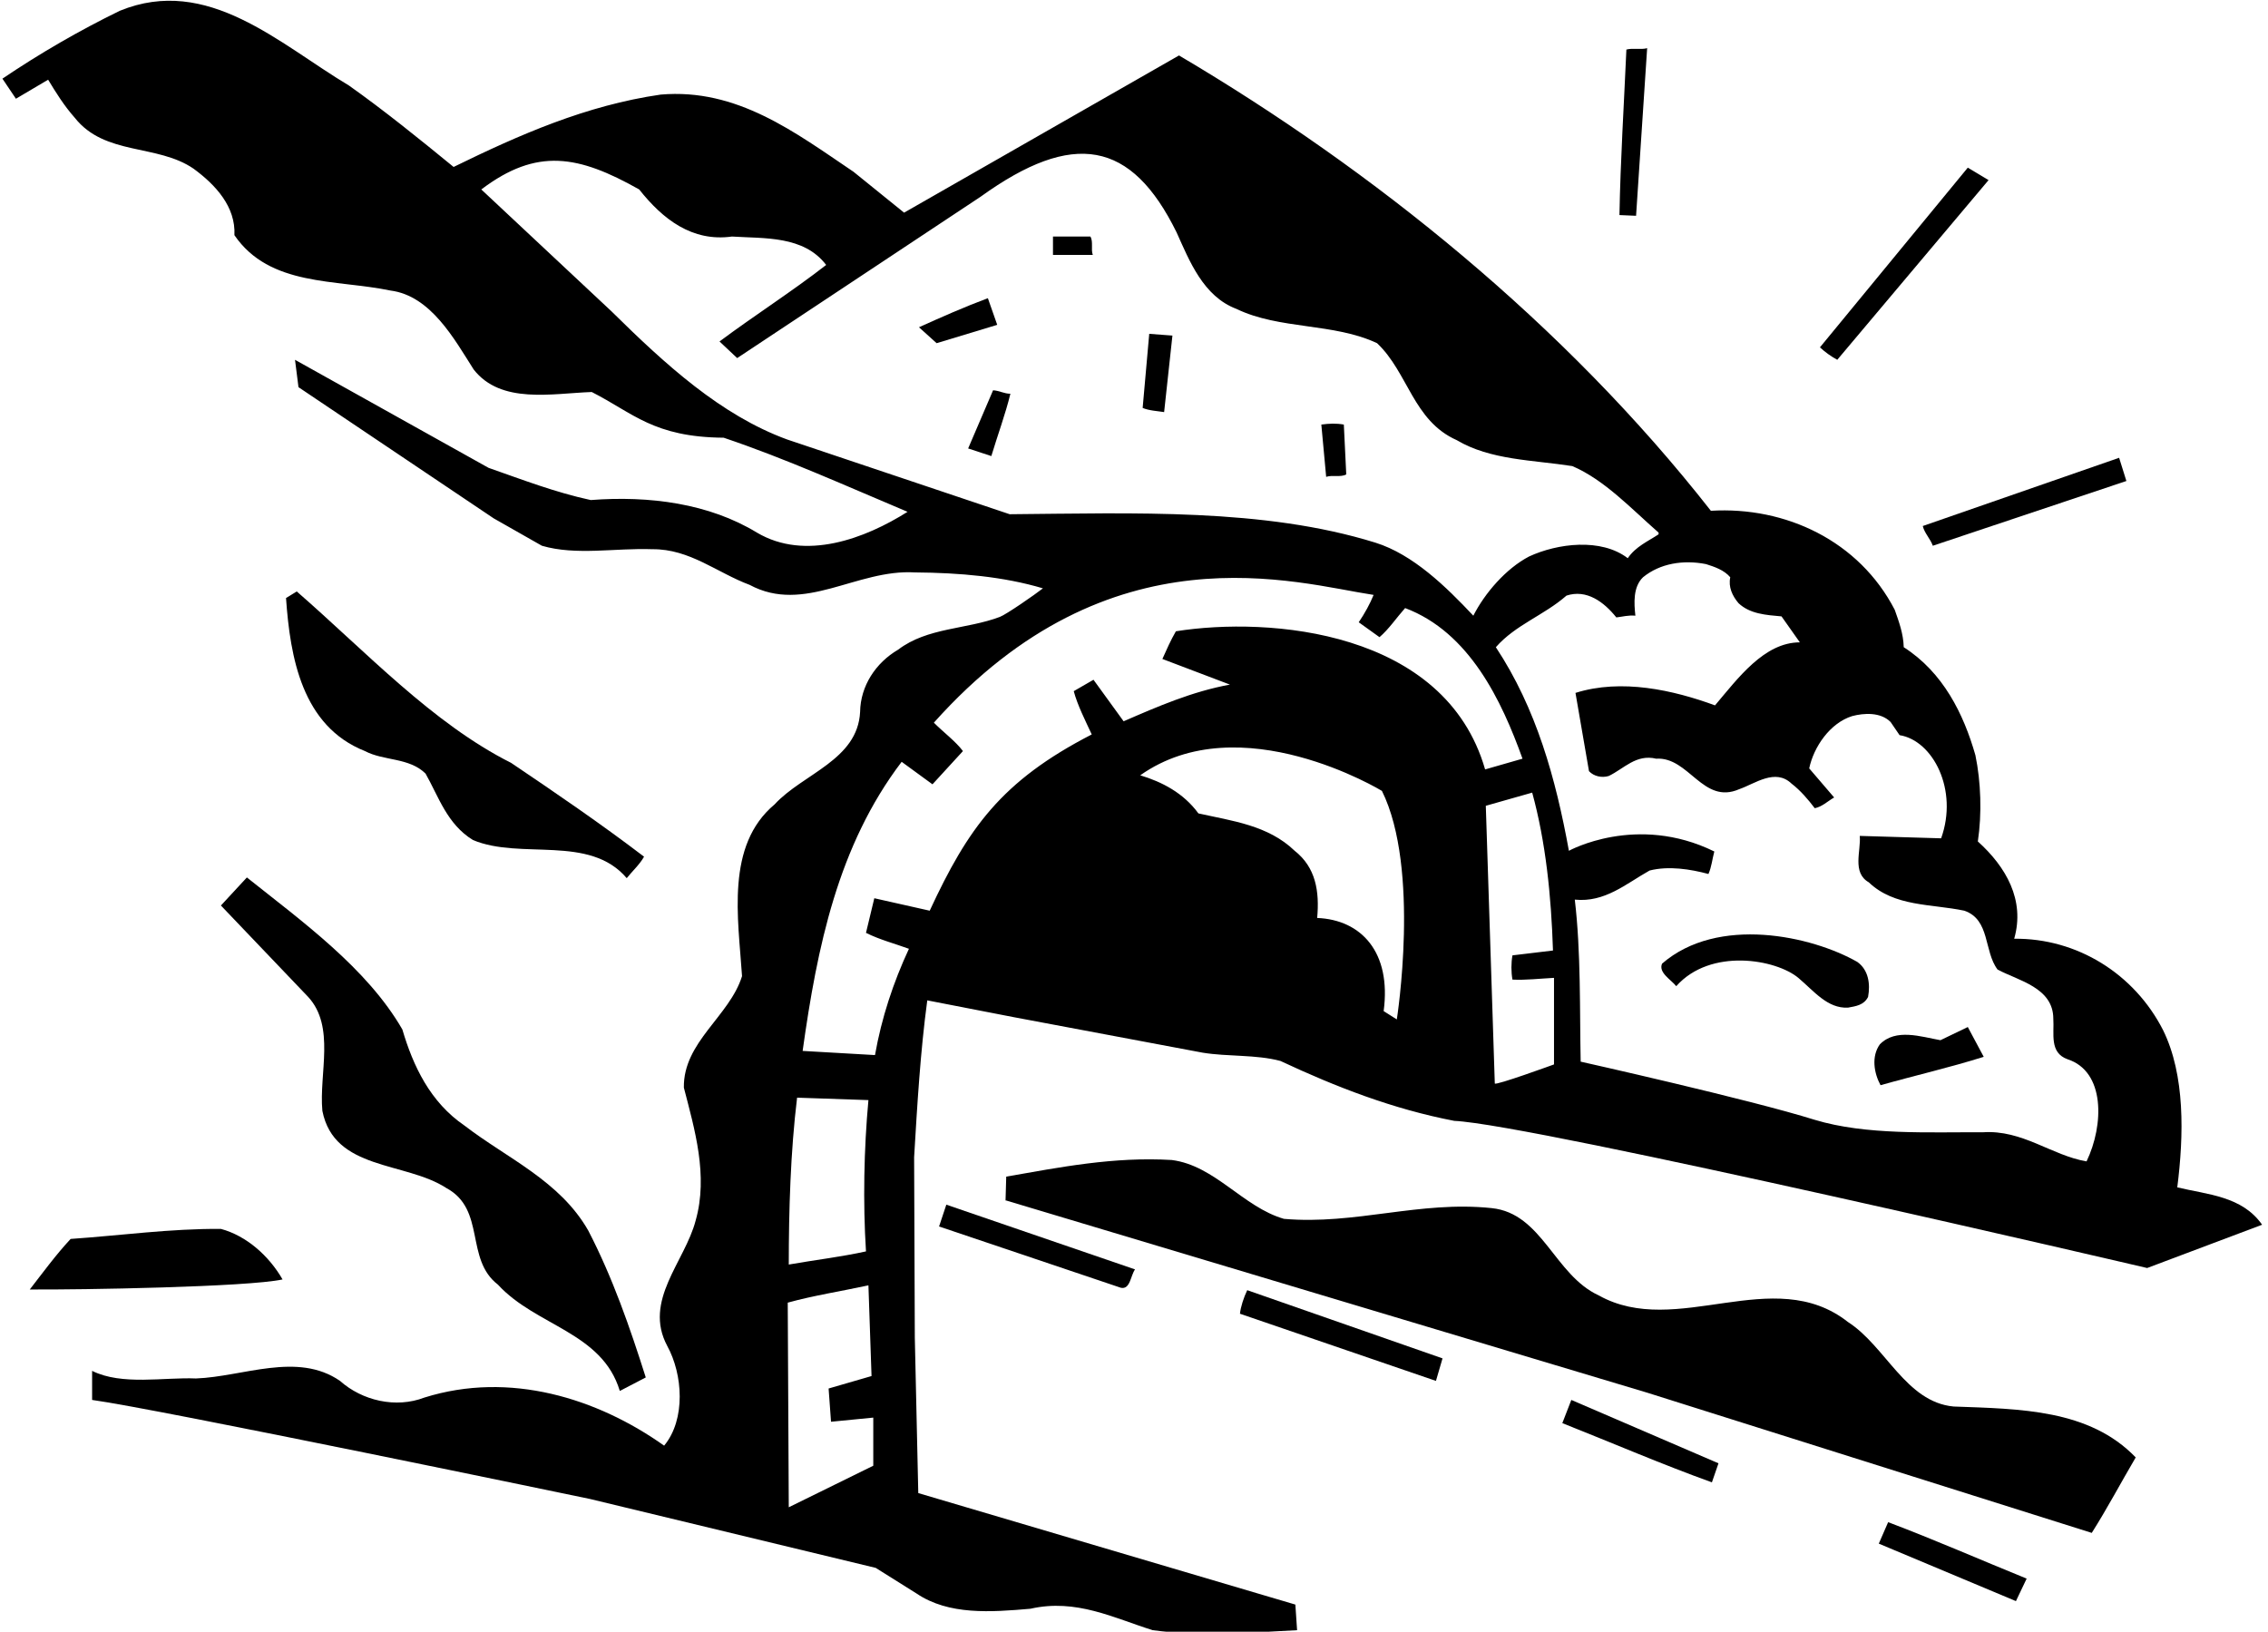 <?xml version="1.0" encoding="UTF-8"?>
<svg xmlns="http://www.w3.org/2000/svg" xmlns:xlink="http://www.w3.org/1999/xlink" width="524pt" height="377pt" viewBox="0 0 524 377" version="1.1">
<g id="surface1">
<path style=" stroke:none;fill-rule:nonzero;fill:rgb(0%,0%,0%);fill-opacity:1;" d="M 434.078 356.652 L 465.762 369.934 L 468.238 364.734 C 457.602 360.414 447.039 355.773 436.238 351.695 L 434.078 356.652 "/>
<path style=" stroke:none;fill-rule:nonzero;fill:rgb(0%,0%,0%);fill-opacity:1;" d="M 426.961 305.453 C 409.68 291.852 387.359 309.375 369.359 299.293 C 359.121 294.574 356.32 280.336 344.641 279.133 C 328 277.375 313.121 283.055 296.641 281.613 C 287.199 278.895 280.719 269.293 270.719 268.016 C 257.359 267.215 244.879 269.691 232.48 271.855 L 232.32 277.375 L 232.48 277.375 L 380.559 321.773 L 483.281 354.172 C 486.879 348.492 490 342.574 493.438 336.734 C 482.719 325.613 466.801 325.535 451.359 324.973 C 440.32 323.934 435.68 311.055 426.961 305.453 "/>
<path style=" stroke:none;fill-rule:nonzero;fill:rgb(0%,0%,0%);fill-opacity:1;" d="M 360.961 328.812 C 372.48 333.375 384.16 338.414 395.52 342.492 L 397.039 338.094 L 363.039 323.453 L 360.961 328.812 "/>
<path style=" stroke:none;fill-rule:nonzero;fill:rgb(0%,0%,0%);fill-opacity:1;" d="M 286.48 303.535 L 331.762 319.055 L 333.281 313.852 L 288.16 298.094 C 287.359 299.773 286.641 301.934 286.48 303.535 "/>
<path style=" stroke:none;fill-rule:nonzero;fill:rgb(0%,0%,0%);fill-opacity:1;" d="M 216.961 283.375 L 258.961 297.535 C 261.121 298.016 261.199 294.734 262.238 293.293 L 218.641 278.336 L 216.961 283.375 "/>
<path style=" stroke:none;fill-rule:nonzero;fill:rgb(0%,0%,0%);fill-opacity:1;" d="M 459.438 41.613 L 454.641 38.734 L 420.48 80.254 C 421.68 81.375 423.039 82.336 424.48 83.133 L 459.438 41.613 "/>
<path style=" stroke:none;fill-rule:nonzero;fill:rgb(0%,0%,0%);fill-opacity:1;" d="M 446.559 126.094 L 491.281 111.133 L 489.602 105.773 L 444.238 121.535 C 444.641 123.215 446 124.492 446.559 126.094 "/>
<path style=" stroke:none;fill-rule:nonzero;fill:rgb(0%,0%,0%);fill-opacity:1;" d="M 380.559 11.133 C 379.039 11.535 377.199 11.055 375.762 11.453 C 375.199 24.254 374.398 36.812 374.16 49.691 L 378 49.855 L 380.559 11.133 "/>
<path style=" stroke:none;fill-rule:nonzero;fill:rgb(0%,0%,0%);fill-opacity:1;" d="M 98.32 178.734 C 101.359 184.094 103.281 190.414 109.281 194.094 C 120.398 198.734 136.16 192.734 144.801 202.895 C 146 201.375 147.84 199.691 148.801 197.934 C 138.719 190.254 128.398 183.215 118.078 176.254 C 99.918 167.133 84.559 150.574 68.559 136.652 L 66.082 138.176 C 67.039 151.855 69.762 167.773 84.32 173.535 C 88.719 175.855 94.48 174.973 98.32 178.734 "/>
<path style=" stroke:none;fill-rule:nonzero;fill:rgb(0%,0%,0%);fill-opacity:1;" d="M 51.039 209.215 L 71.199 230.336 C 77.52 237.215 73.68 248.016 74.48 256.652 C 77.199 270.492 93.68 268.336 103.121 274.492 C 112.32 279.453 107.359 290.895 115.039 296.812 C 123.84 306.414 139.121 307.773 143.199 321.375 L 149.199 318.254 C 145.52 306.652 141.52 295.133 135.922 284.336 C 129.359 272.812 117.121 267.613 107.359 260.094 C 99.359 254.652 95.441 246.254 92.961 237.855 C 84.801 223.691 69.68 212.812 57.039 202.734 L 51.039 209.215 "/>
<path style=" stroke:none;fill-rule:nonzero;fill:rgb(0%,0%,0%);fill-opacity:1;" d="M 51.039 283.934 C 39.359 283.852 27.918 285.453 16.32 286.254 C 12.961 289.852 9.918 294.016 6.879 297.934 C 18.559 298.016 57.121 297.375 65.281 295.613 C 62.16 290.172 56.961 285.535 51.039 283.934 "/>
<path style=" stroke:none;fill-rule:nonzero;fill:rgb(0%,0%,0%);fill-opacity:1;" d="M 503.039 274.336 C 504.559 262.336 504.879 248.414 499.762 238.016 C 493.121 224.973 479.84 216.734 465.359 216.895 C 467.922 207.934 463.438 200.254 456.961 194.414 C 457.922 188.016 457.68 180.652 456.398 174.492 C 453.68 164.973 448.961 155.375 439.84 149.535 C 439.762 146.414 438.719 143.613 437.762 140.895 C 429.52 124.973 412.559 116.973 395.281 118.016 C 361.438 74.812 317.121 39.215 272.398 12.812 L 208.879 49.133 L 197.199 39.691 C 183.68 30.574 170.32 20.336 152.641 21.855 C 135.441 24.336 120 31.133 104.801 38.574 C 96.879 32.094 88.879 25.613 80.641 19.773 C 64.559 10.176 48 -5.824 27.68 2.492 C 18.32 7.055 9.199 12.336 0.559 18.176 L 3.68 22.812 L 11.121 18.414 C 12.961 21.453 14.801 24.414 17.281 27.215 C 24.238 36.016 36.32 33.215 44.719 38.973 C 49.84 42.734 54.48 47.773 54.16 54.336 C 62.32 66.254 77.52 64.492 90.238 67.133 C 99.52 68.336 104.961 78.336 109.441 85.375 C 115.762 93.453 127.52 90.895 136.719 90.574 C 146.32 95.453 151 101 167.199 101.133 C 181.68 106.016 195.602 112.336 209.68 118.254 C 199.922 124.414 186.078 129.691 174.879 123.055 C 163.84 116.336 150.078 114.492 136.48 115.535 C 128.32 113.773 120.641 110.812 112.879 108.094 L 68.16 83.133 L 68.961 89.453 L 114.078 119.773 L 125.199 126.094 C 133.121 128.414 142.16 126.574 150.719 126.895 C 159.359 126.812 165.68 132.336 173.199 135.133 C 185.84 141.934 197.922 131.453 211.359 132.254 C 221.762 132.336 231.84 133.215 240.961 135.934 C 239.121 137.375 232.527 141.953 231.012 142.531 C 223.352 145.438 214.266 144.949 207.52 150.094 C 202.32 153.133 198.801 158.492 198.719 164.492 C 198.16 175.613 185.52 178.734 178.961 185.855 C 167.602 195.375 170.559 212.094 171.441 225.535 C 168.559 234.812 157.84 240.734 158 251.293 C 160.48 260.895 163.68 271.613 160.719 282.016 C 158.238 291.535 148.559 300.492 154.16 310.973 C 157.762 317.535 158.48 327.934 153.441 334.016 C 138 323.055 117.762 316.734 98.082 322.895 C 91.441 325.453 83.68 323.613 78.559 319.055 C 68.719 312.254 56.16 318.094 45.281 318.492 C 37.918 318.172 28.16 320.172 21.281 316.734 L 21.281 323.453 C 36.082 325.453 136.32 346.336 136.32 346.336 L 202.32 362.254 L 211.762 368.176 C 219.199 373.215 228.961 372.492 238.078 371.695 C 248.641 369.293 257.359 373.855 266.32 376.652 C 277.039 378.094 288.801 377.215 299.68 376.652 L 299.281 370.734 L 212.16 344.973 L 211.359 309.055 L 211.199 267.375 C 211.922 255.215 212.641 242.973 214.238 231.133 L 234 234.973 L 277.84 243.215 C 283.68 244.176 290.16 243.613 295.84 245.133 C 308.641 251.133 321.84 256.254 336 258.973 C 354.238 259.773 496.078 292.973 496.078 292.973 L 522.641 282.973 C 518 276.336 510 276.016 503.039 274.336 Z M 233.281 118.812 L 181.84 101.535 C 166.559 95.934 153.762 84.254 141.281 71.934 L 111.199 43.773 C 124.062 34.039 133.672 35.879 147.68 43.773 C 153.121 50.652 159.922 55.934 169.121 54.652 C 176.641 55.133 185.68 54.414 190.879 61.215 C 182.961 67.375 174.398 72.812 166.238 78.895 L 170.32 82.734 L 226.559 45.453 C 248 30 261.406 32.469 271.84 53.691 C 274.801 60.254 278 68.492 285.68 71.375 C 295.602 76.176 308.16 74.574 318.16 79.293 C 325.359 86.094 326.48 97.215 336.559 101.691 C 344.398 106.336 354.078 106.254 363.281 107.691 C 370.719 110.895 376.801 117.453 383.199 123.055 L 383.199 123.453 C 380.801 125.055 377.922 126.254 376.078 128.973 C 369.922 124.254 359.84 125.535 353.281 128.574 C 347.922 131.375 343.039 137.055 340.398 142.254 C 334.16 135.613 326.48 128.094 317.762 125.375 C 292 117.375 262 118.574 233.281 118.812 Z M 184.16 253.613 L 200.641 254.176 C 199.602 265.453 199.359 277.852 200.078 289.133 C 194.238 290.414 188.16 291.133 182.238 292.172 C 182.238 279.773 182.641 266.094 184.16 253.613 Z M 201.762 338.652 L 182.238 348.254 L 182 300.973 C 188.078 299.293 194.398 298.336 200.641 296.973 L 201.359 317.934 L 191.441 320.812 L 192 328.492 L 201.762 327.535 Z M 322.719 235.535 L 319.68 233.613 C 321.5 220 314.5 212.5 304.32 212.094 C 304.879 205.934 304 200.414 299.121 196.574 C 292.961 190.652 284.719 189.691 276.879 187.934 C 273.438 183.215 268.48 180.652 263.441 179.133 C 286.555 162.797 319.281 182.734 319.281 182.734 C 328.223 200.773 322.719 235.535 322.719 235.535 Z M 271.68 145.855 C 270.48 147.934 269.52 150.094 268.559 152.254 L 284.16 158.176 C 275.438 159.773 267.52 163.215 259.602 166.652 L 252.641 157.055 L 248.078 159.691 C 248.961 162.973 250.719 166.414 252.238 169.691 C 231.289 180.477 223.613 191.43 214.801 210.414 L 202 207.535 L 200.078 215.535 C 203.281 217.133 206.719 218.016 210 219.215 C 206.398 226.973 203.68 235.133 202.16 243.773 L 185.441 242.812 C 188.801 218.812 193.602 195.375 208.32 176.016 L 215.441 181.215 L 222.48 173.535 C 220.801 171.293 218 169.215 215.762 166.973 C 256.57 121.262 299.59 134.785 317.359 137.453 C 316.559 139.453 315.281 141.773 313.922 143.773 L 318.719 147.215 C 320.879 145.375 322.641 142.734 324.641 140.492 C 339.52 146.094 346.961 161.934 351.762 175.293 L 343.121 177.773 C 333.867 145.629 293.27 142.418 271.68 145.855 Z M 359.039 245.934 C 359.039 245.934 345.438 250.895 345.359 250.336 L 343.281 186.176 L 354 183.133 C 357.121 194.492 358.398 206.973 358.801 219.613 C 355.68 220.016 352.559 220.336 349.438 220.734 C 349.121 222.492 349.121 224.574 349.438 226.336 C 352.48 226.492 355.84 226.094 359.039 225.934 Z M 482.078 268.336 C 474 266.973 467.281 260.973 458.078 261.613 C 445.762 261.535 431.199 262.336 419.281 258.734 C 404.238 254.016 365.199 245.293 365.199 245.293 C 364.961 233.691 365.281 219.934 363.84 207.855 C 370.801 208.574 375.68 204.176 381.121 201.133 C 385.52 200.016 390.559 200.812 394.719 201.934 C 395.438 200.336 395.602 198.492 396.078 196.734 C 378.105 187.906 362.48 196.574 362.48 196.574 C 359.438 179.855 354.961 163.691 345.602 149.535 C 350.16 144.336 356.719 142.176 361.922 137.613 C 366.559 136.094 370.559 139.055 373.438 142.652 C 374.879 142.492 376.238 142.094 377.84 142.254 C 377.52 139.375 377.281 135.613 379.602 133.375 C 383.52 130.176 388.879 129.293 394.16 130.336 C 396.16 130.973 398.32 131.691 399.762 133.375 C 399.281 135.613 400.238 137.691 401.68 139.375 C 404.32 141.855 408 142.094 411.602 142.414 L 415.84 148.414 C 407.602 148.414 401.52 156.734 396.238 162.973 C 386.641 159.453 374.641 156.734 364 160.094 L 367.121 178.176 C 368.238 179.375 370.078 179.773 371.68 179.293 C 375.199 177.613 378 174.176 382.641 175.293 C 390.238 174.812 393.438 186.016 401.84 182.336 C 405.52 181.055 410.16 177.453 413.922 181.055 C 416 182.652 417.762 184.734 419.281 186.734 C 420.961 186.414 422.238 185.133 423.762 184.254 L 418 177.535 C 419.039 172.574 422.801 167.055 427.922 165.453 C 430.641 164.734 434.48 164.492 436.801 166.812 L 438.879 169.855 C 446.598 171.098 452.5 182.5 448.48 193.691 L 429.68 193.133 C 430 196.574 427.84 201.613 431.762 203.855 C 437.68 209.535 446.238 208.812 453.84 210.414 C 459.84 212.492 458.32 219.773 461.52 224.016 C 466.32 226.574 474.398 228.176 474.398 235.375 C 474.641 238.812 473.438 243.215 477.68 244.734 C 486.398 247.551 486.129 259.898 482.078 268.336 "/>
<path style=" stroke:none;fill-rule:nonzero;fill:rgb(0%,0%,0%);fill-opacity:1;" d="M 311.039 109.613 L 310.48 98.094 C 308.641 97.773 307.121 97.855 305.281 98.094 L 306.398 110.176 C 307.84 109.691 309.762 110.336 311.039 109.613 "/>
<path style=" stroke:none;fill-rule:nonzero;fill:rgb(0%,0%,0%);fill-opacity:1;" d="M 270.879 77.535 L 265.52 77.133 L 264 94.254 C 265.52 94.895 267.52 94.973 268.961 95.215 L 270.879 77.535 "/>
<path style=" stroke:none;fill-rule:nonzero;fill:rgb(0%,0%,0%);fill-opacity:1;" d="M 228.238 68.895 C 222.879 70.895 217.441 73.293 212.32 75.613 L 216.398 79.293 L 230.398 75.055 L 228.238 68.895 "/>
<path style=" stroke:none;fill-rule:nonzero;fill:rgb(0%,0%,0%);fill-opacity:1;" d="M 429.121 222.254 C 418.598 216.238 396.898 211.449 384 222.652 C 383.121 224.734 386.078 226.336 387.281 227.855 C 395.195 218.934 410.367 221.617 415.527 225.969 C 419.098 228.984 422.227 233.059 426.961 232.812 C 428.719 232.492 430.641 232.254 431.602 230.336 C 432.16 227.293 431.68 224.094 429.121 222.254 "/>
<path style=" stroke:none;fill-rule:nonzero;fill:rgb(0%,0%,0%);fill-opacity:1;" d="M 448.32 240.336 C 443.84 239.535 438 237.535 434.32 241.293 C 432.32 244.094 432.961 247.934 434.48 250.734 C 442.398 248.492 450.48 246.652 458.32 244.176 L 454.641 237.293 L 448.32 240.336 "/>
<path style=" stroke:none;fill-rule:nonzero;fill:rgb(0%,0%,0%);fill-opacity:1;" d="M 251.922 54.652 L 243.281 54.652 L 243.281 58.895 L 252.48 58.895 C 252 57.613 252.641 55.855 251.922 54.652 "/>
<path style=" stroke:none;fill-rule:nonzero;fill:rgb(0%,0%,0%);fill-opacity:1;" d="M 223.68 103.613 L 229.039 105.375 C 230.48 100.574 232.32 95.613 233.441 90.973 C 232 90.973 230.879 90.254 229.441 90.176 L 223.68 103.613 "/>
</g>
</svg>
